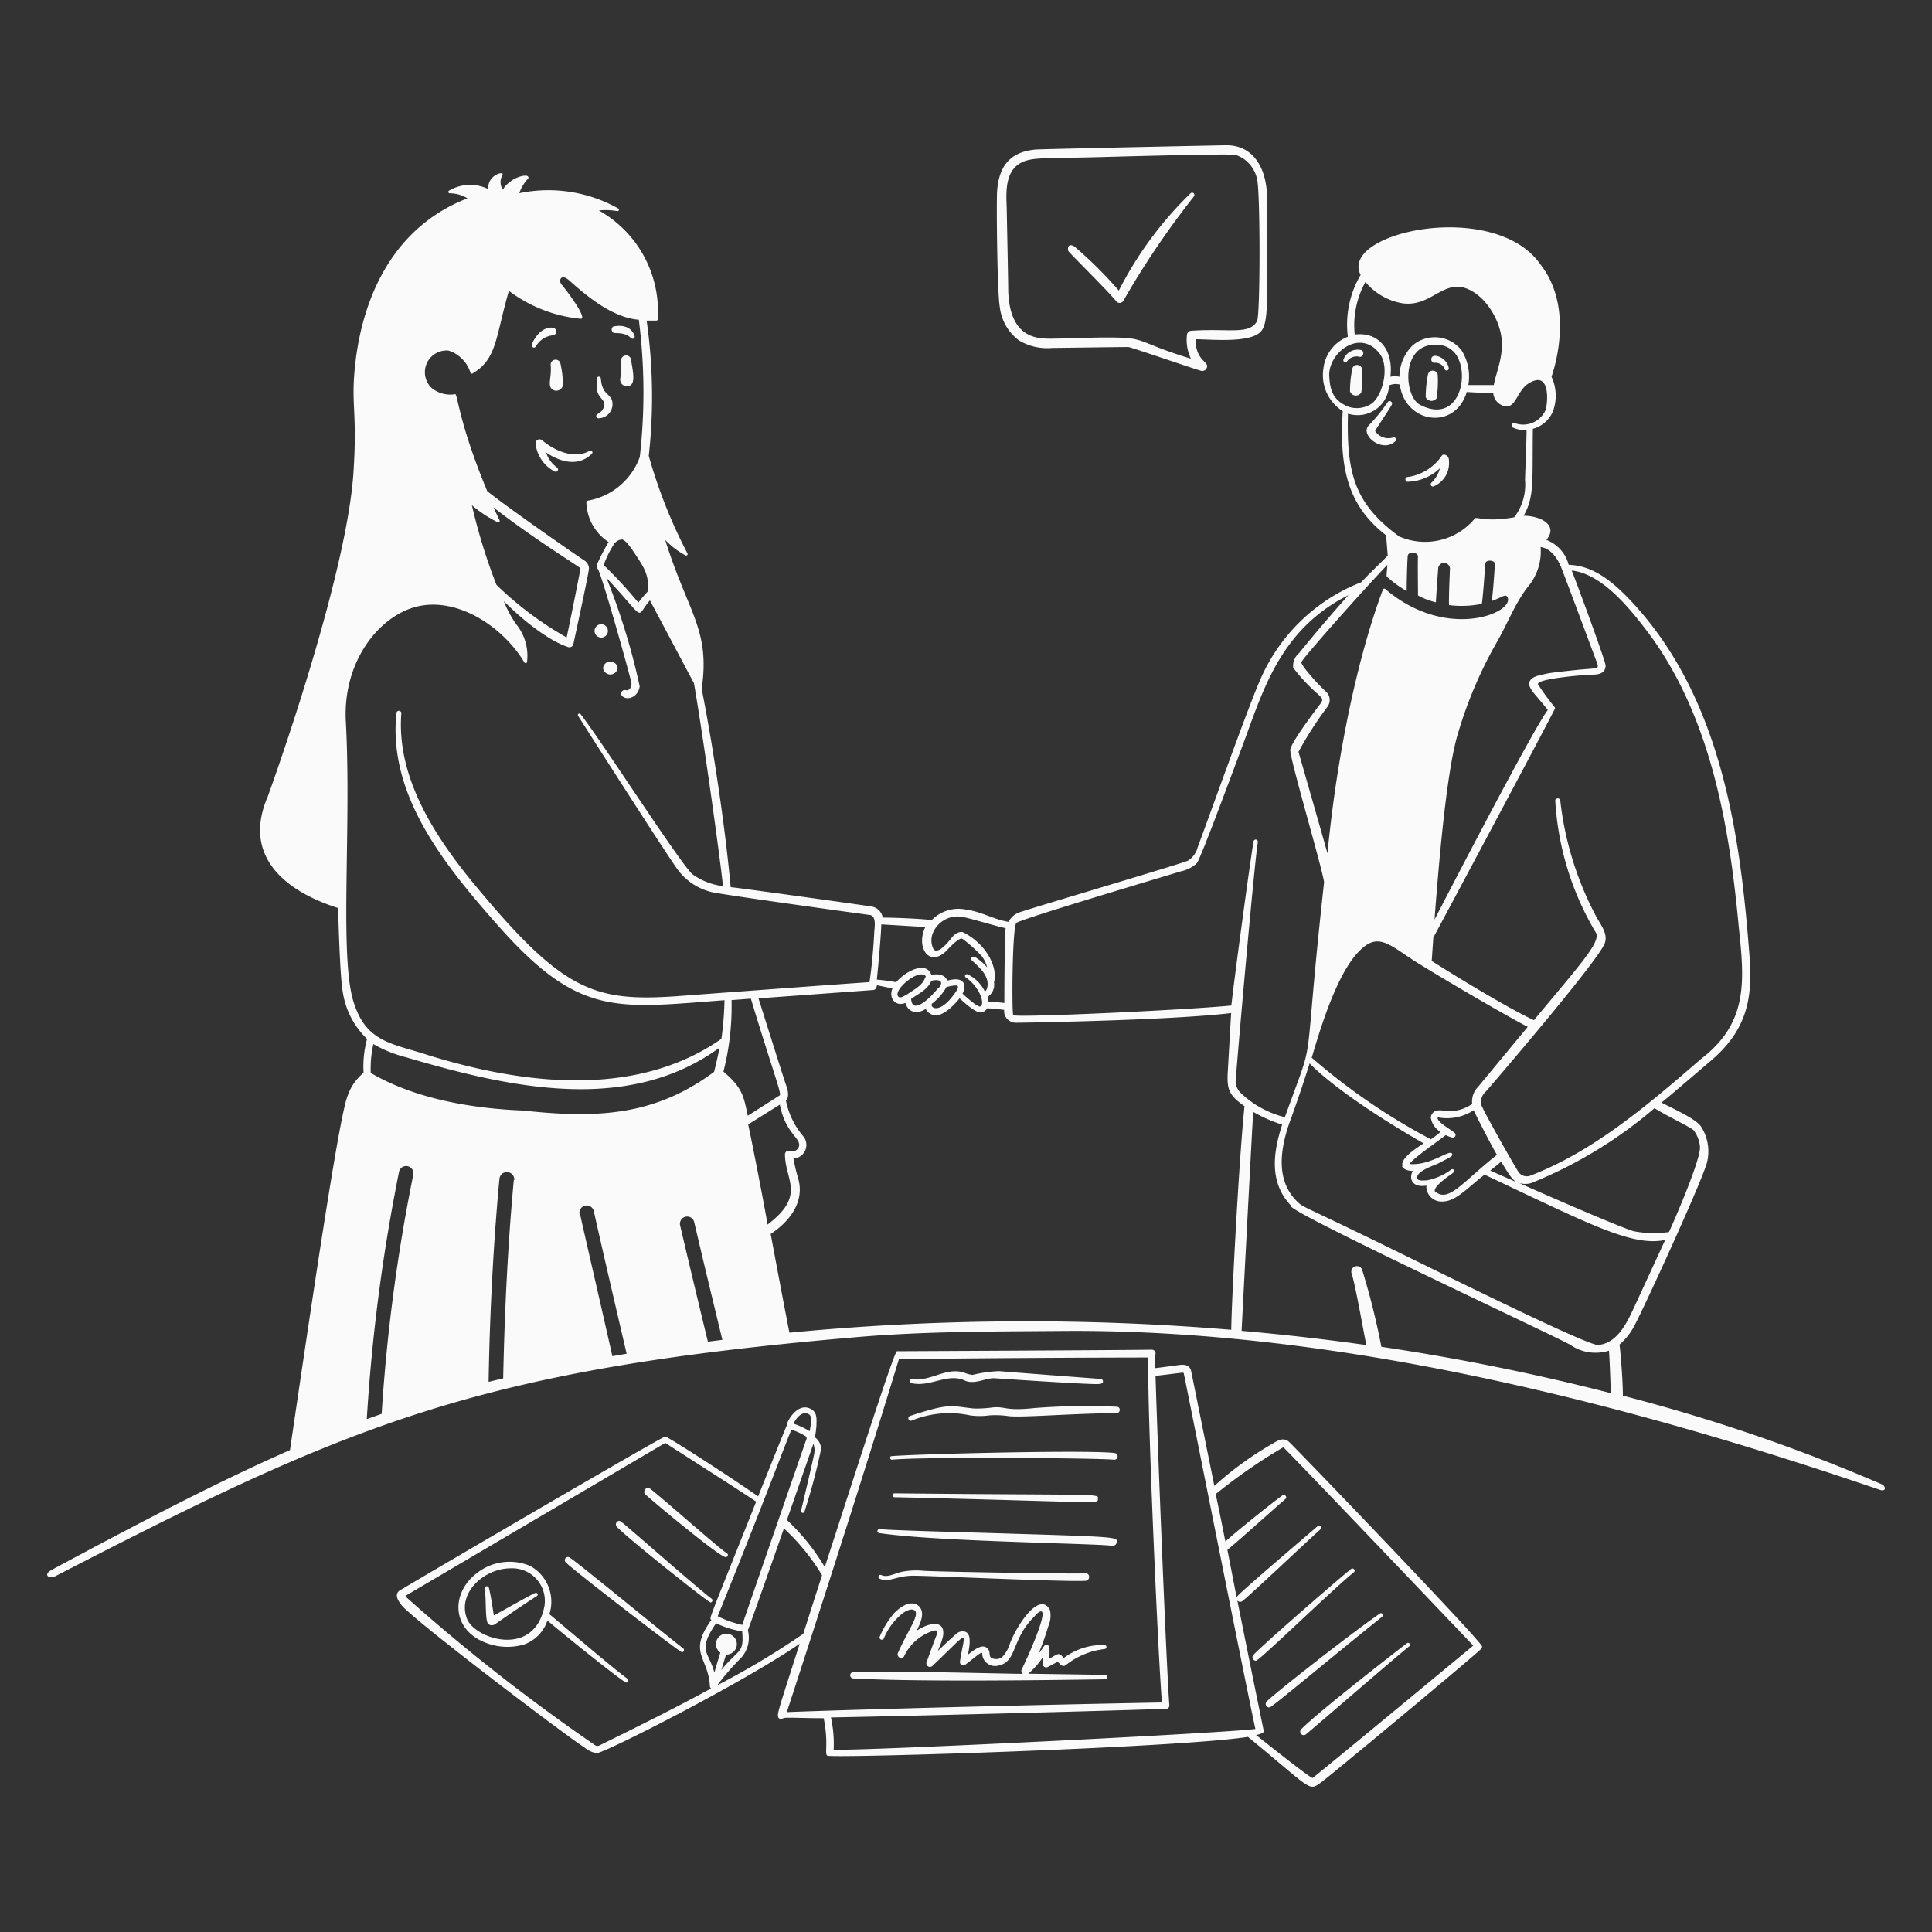 <svg xmlns="http://www.w3.org/2000/svg" viewBox="0 0 200 200" id="Business-Deal-3--Streamline-Milano.svg"><rect x="0" y="0" width="200" height="200" fill="#333333" stroke="none"/><desc>Business Deal 3 Streamline Illustration: https://streamlinehq.com</desc><g fill="#fafafa"><path d="M105.47 35.23a5.67 5.67 0 0 0 3.46 0.79c0.46 0 7.66 -0.11 7.91 -0.09s6.8 2.27 7.51 2.46a0.51 0.51 0 0 0 0.56 -0.27c0.36 -0.71 -1.14 -0.67 -1.15 -3 1.63 0 5.9 0.46 6.86 -0.92 0.71 -1 0.58 -3.35 0.55 -13.6 0 -3.06 -1.34 -5.66 -4.38 -5.56 -0.29 0 -19.11 0.39 -19.57 0.44 -2.54 0.22 -3.81 1.59 -4 4.31 -0.08 0.9 0 10.54 0.28 12a5 5 0 0 0 1.97 3.44zm0 -18.25c1.2 -0.75 2.36 -0.56 8.18 -0.71 5.16 -0.14 13.78 -0.37 14.28 -0.23a3.36 3.36 0 0 1 2.2 2.5c0.34 1.27 0.34 14.06 0 14.7 -0.81 1.46 -2.9 0.73 -6.8 1a0.48 0.48 0 0 0 -0.46 0.46 4.49 4.49 0 0 0 0.41 2.43c-4.19 -1.27 -4.66 -1.87 -6.2 -2.09 -2 -0.28 -7.92 0.11 -9 0 -2.41 -0.13 -3.61 -1.79 -3.71 -4.94 0 -1 -0.16 -8.59 -0.16 -8.77 -0.08 -1.59 -0.08 -3.42 1.23 -4.33z" stroke-width="1"></path><path d="M115.57 31.21a0.45 0.45 0 0 0 0.73 -0.09 87.26 87.26 0 0 1 7.3 -10.79 0.24 0.24 0 0 0 -0.33 -0.34 38.09 38.09 0 0 0 -7.45 10.09 43.3 43.3 0 0 0 -4.58 -4.55c-0.5 -0.34 -0.79 -0.05 -0.65 0.45 0.04 0.14 4.22 4.25 4.98 5.23zM61 46.68c-1.52 0.89 -3.57 0 -4.87 -1.09a0.41 0.41 0 0 0 -0.69 0.31 3.7 3.7 0 0 0 2 2.92 0.24 0.24 0 0 0 0.25 -0.4 3.13 3.13 0 0 1 -1.16 -1.57c1.07 0.71 3.1 1.69 4.72 0.15a0.2 0.2 0 0 0 -0.25 -0.32zm0.86 -3.82a0.23 0.23 0 0 0 0.1 0.44 1.46 1.46 0 0 0 1.37 -1.93c-0.32 -0.7 -1 -0.61 -1.13 -2.17a0.21 0.21 0 1 0 -0.42 0 8.47 8.47 0 0 0 0 1.11c0.16 0.92 0.89 1.07 0.77 1.7a1.24 1.24 0 0 1 -0.69 0.85zM57 37.7c0.13 1.27 -0.3 2.09 0.07 2.51a0.69 0.69 0 0 0 1.21 -0.44 11 11 0 0 0 -0.28 -2.21 0.52 0.52 0 0 0 -1 0.14zm8.3 -0.58a0.52 0.52 0 0 0 -1 0.14 10.42 10.42 0 0 1 -0.1 2 0.68 0.68 0 0 0 0.69 0.72c1 0.02 0.65 -1.43 0.41 -2.86zm-8.03 -2.41a0.4 0.4 0 0 0 -0.07 -0.79c-1.21 -0.1 -2 1.25 -2.14 1.77 -0.1 0.27 0.32 0.42 0.43 0.14a2.29 2.29 0 0 1 1.78 -1.12zm6.42 -0.23c1.49 0 1.53 0.59 1.79 0.59a0.22 0.22 0 0 0 0.19 -0.34 0.09 0.09 0 0 0 0 -0.06c-0.14 -0.28 -0.56 -1.14 -2.09 -0.89 -0.38 0.05 -0.34 0.71 0.11 0.7zM62.24 66a0.69 0.69 0 1 0 0 -1.38 0.69 0.69 0 1 0 0 1.38zm0.19 3.15a0.76 0.76 0 0 0 1.51 0 0.76 0.76 0 0 0 -1.51 0zm81.81 -23.87a1.64 1.64 0 0 1 -1.89 -0.66c0.15 -0.32 1.51 -2.29 1.73 -2.73a0.25 0.25 0 0 0 -0.12 -0.34c-0.38 -0.2 -0.18 0.29 -2.25 2.47 -1 1 1.42 2.95 2.75 1.64a0.23 0.23 0 0 0 -0.22 -0.38zm4.82 3.19a3.06 3.06 0 0 1 -0.87 1.49 0.23 0.23 0 0 0 0.2 0.4 2.6 2.6 0 0 0 1.61 -2.57c0 -0.14 0 -0.34 -0.12 -0.51s-0.48 -0.33 -0.62 -0.11a5.13 5.13 0 0 1 -3.54 2.21c-0.32 0 -0.3 0.51 0 0.49a5 5 0 0 0 3.34 -1.4zM141 38.19a0.52 0.52 0 0 0 -1 -0.06 11.74 11.74 0 0 0 -0.25 2.39 0.65 0.65 0 0 0 1.17 0.11 11.68 11.68 0 0 0 0.08 -2.44zm7.72 3.03a11.71 11.71 0 0 0 0.11 -2.44 0.52 0.52 0 0 0 -1 -0.06 12.5 12.5 0 0 0 -0.24 2.39 0.65 0.65 0 0 0 1.13 0.11zm-9.27 -3.82a1.21 1.21 0 0 1 1.3 -0.46c0.42 0.05 0.54 -0.66 0.1 -0.71a1.56 1.56 0 0 0 -1.78 1 0.21 0.21 0 0 0 0.38 0.17zm9.03 0.16a1 1 0 0 1 1.06 0.63 0.22 0.22 0 0 0 0.43 -0.11c-0.19 -1.11 -1.8 -1.66 -1.8 -0.88a0.34 0.34 0 0 0 0.31 0.36zm-83.55 136.2c-1.42 -1 -7.23 -6 -8.06 -6.66a4.22 4.22 0 0 0 -2 -5 5.47 5.47 0 0 0 -5.57 0.8c-2.42 1.89 -2.59 5.26 0.29 6.84a6.18 6.18 0 0 0 4.71 0.48 4 4 0 0 0 2.37 -2.46c0.67 0.6 7.83 6.42 8.17 6.42a0.23 0.23 0 0 0 0.09 -0.42zm-8.56 -7.55c-1 5.43 -7.09 3.51 -8 1.43 -1.11 -2.71 1.73 -5.29 4.51 -5.29a3.38 3.38 0 0 1 3.49 3.86z" stroke-width="1"></path><path d="M51.12 167.23c-0.09 -0.6 -0.34 -2.25 -0.51 -2.85a0.23 0.23 0 0 0 -0.45 0.12c0.22 0.86 0 3.38 0.42 3.64s0.65 0 1 -0.23c0.64 -0.46 3.33 -2.28 4 -2.69a0.18 0.18 0 0 0 -0.16 -0.32c-0.34 0.1 -3.42 1.87 -4.3 2.33zm19.6 3.4c-1.53 -1.14 -10.81 -8.8 -11.73 -9.38a0.32 0.32 0 0 0 -0.4 0.5c0.56 0.65 11.79 9.29 12 9.29a0.23 0.23 0 0 0 0.13 -0.41zm2.96 -5.12c-1.43 -1.06 -8.72 -7.5 -9.4 -8 -0.34 -0.24 -0.68 0.23 -0.44 0.52 0.72 0.88 9.49 7.86 9.72 7.86a0.22 0.22 0 0 0 0.12 -0.38zm-6.39 -11.41c-0.37 -0.28 -0.82 0.29 -0.48 0.6 1 0.92 7.7 6.49 8.3 6.49a0.22 0.22 0 0 0 0.11 -0.42c-0.7 -0.41 -6.62 -5.67 -7.93 -6.67z" stroke-width="1"></path><path d="M133.38 149.21c-0.55 -0.41 -1.06 -0.11 -1.51 0.16a34.73 34.73 0 0 0 -6.16 4.45c-1.42 -7 -2.38 -11.81 -2.43 -12 -0.3 -0.77 -1.16 -0.51 -1.74 -0.44l-1.94 0.25v-1.4a0.38 0.38 0 0 0 -0.36 -0.51c-2.87 0.05 -26.39 0.16 -26.39 0.16 -0.3 0 -5 14.77 -7.47 22.34a21.91 21.91 0 0 0 -3.92 -4.87l2.74 -7.88a1.84 1.84 0 0 1 0.07 1.09c-0.12 0.67 -1.2 5.24 -1.35 5.83a0.19 0.19 0 0 0 0.35 0.13A62.18 62.18 0 0 0 85 150a1.53 1.53 0 0 0 -0.64 -1.21 10 10 0 0 0 0.16 -1.25c0 -0.54 0.11 -1.22 -0.46 -1.61 -1.53 -1 -2.74 1.52 -2.58 1.56 -0.26 0.57 -1.53 3.76 -3 7.42 -2 -1.44 -9.11 -6.06 -9.61 -6.2 -0.23 -0.07 -27.41 15.84 -27.59 16 -0.46 0.47 0 1.07 0.27 1.43 1 1.38 17.06 13.57 19 14.79a2.4 2.4 0 0 0 1.23 0.55c0.81 0 15.18 -7.3 21 -11.32 -1.53 4.81 -2.11 6.53 -2.23 7.2s0.33 0.63 0.54 0.51 1.89 0 4.18 0c0.52 2.64 0.07 3.57 0.36 3.87s36.34 -0.8 43.56 -1.94c6.79 5.59 6.24 5.65 7.6 4.69 0.75 -0.53 14.9 -12.28 16.51 -13.77a0.35 0.35 0 0 0 0.12 -0.28c0.05 -0.44 -19.67 -20.96 -20.04 -21.23zM81.93 148a6.43 6.43 0 0 1 1.47 0.68c0.15 0.15 0.12 0.26 0 0.53 0 0 -6.15 17.75 -6.56 19a10.48 10.48 0 0 1 -2.54 -0.9c5.31 -13.15 6.88 -17.56 7.63 -19.31zm-5.1 20.88c0.2 2.33 -0.33 1.74 -2.16 4 0.17 -0.56 0.39 -1.26 0.49 -1.6a1.08 1.08 0 1 0 -0.59 -0.2c-0.12 0.38 -0.42 1.37 -0.62 2.07 -0.53 -2.12 -1.82 -2.23 0.18 -5.11a9.71 9.71 0 0 0 2.7 0.84zm-3.19 -1.19c-2.46 3.46 -0.33 3.78 -0.15 6.86a0.31 0.31 0 0 0 0.12 0.24c-4 2.17 -7.25 3.77 -11.36 5.8 -0.27 0.14 -0.44 0.21 -0.62 0.09A195.4 195.4 0 0 1 42 165.29c0 -0.1 0 -0.08 0.06 -0.14l26.81 -15.78c0.31 0.21 8.21 5.25 9.41 6.08 -5.2 13.06 -4.84 11.98 -4.64 12.24zm2.94 4.07a3.09 3.09 0 0 0 0.84 -3c0.36 -0.94 2.1 -5.87 3.73 -10.54a22.15 22.15 0 0 1 3.95 4.85c-0.69 2.13 -1.35 4.19 -1.94 6.06a83.56 83.56 0 0 1 -8.91 5.33 25.92 25.92 0 0 1 2.33 -2.7zm7.24 -23.6a8.1 8.1 0 0 0 -1.67 -0.78c0.31 -0.7 1 -1.4 1.65 -0.93 0.32 0.29 0.11 1.14 0.02 1.71zm36.76 28.73a0.35 0.35 0 0 0 0.47 -0.35c-0.31 -4.11 -1.21 -26.7 -1.43 -34.11 2.95 -0.34 2.87 -0.39 2.92 -0.27s7 35.13 7.42 36.82c-2.91 0.42 -39.89 2.25 -43.66 2.15a12.86 12.86 0 0 0 -0.28 -3.34c10.17 -0.19 32.59 -0.79 34.56 -0.9zm-1.71 -36.36c-0.14 4.93 1.06 32.05 1.42 35.71 -21 0.4 -36.83 0.9 -38.84 1 1.25 -3.84 7.35 -22.52 11.6 -36.52 5.48 -0.12 20.95 -0.19 25.82 -0.19zm11.84 38.87a0.17 0.17 0 0 0 0.09 -0.17c0 -0.33 0.27 1.35 -2.71 -13.55a0.37 0.37 0 0 0 0.46 0.1c0.41 -0.21 6.8 -6.28 8.16 -7.48 0.21 -0.19 -0.08 -0.51 -0.3 -0.32 -1.45 1.25 -8.09 6.89 -8.35 7.3 -0.07 0.1 0.1 0.77 -1 -4.84 1.23 -1 5 -4.41 6 -5.26 0.25 -0.2 -0.07 -0.56 -0.32 -0.37 -1.35 1 -4.54 3.55 -5.89 4.76 -0.34 -1.72 -0.67 -3.36 -1 -4.9a56.47 56.47 0 0 1 7 -4.85c1 0.94 18.13 18.92 19.66 20.53 -0.37 0.31 -15.87 13.15 -16.64 13.71 -0.58 -0.26 -4.91 -3.72 -5.84 -4.45a3.35 3.35 0 0 0 0.68 -0.21z" stroke-width="1"></path><path d="M140.15 162.76c0.23 -0.18 -0.06 -0.52 -0.29 -0.34 -1.8 1.45 -9.37 8.06 -10.11 8.9a0.36 0.36 0 0 0 0.27 0.6c0.34 0 7.77 -7.24 10.13 -9.16zm-9.04 13.4a0.36 0.36 0 0 0 0.25 0.59c0.18 0 0.12 0.07 6.19 -4.9 5.92 -4.85 5.63 -4.49 5.62 -4.66a0.21 0.21 0 0 0 -0.32 -0.16c-3.06 2.1 -11.36 8.63 -11.74 9.13zm3.6 2.84a0.36 0.36 0 0 0 0.5 0.52c0.76 -0.61 9.59 -8.25 10.67 -9.09a0.2 0.2 0 0 0 -0.23 -0.33c-1.65 1.27 -9.23 7.16 -10.94 8.9zm-46.41 -5.25c6.58 0.36 19.54 0.19 26.09 0.09a0.23 0.23 0 1 0 0 -0.46l-7.94 -0.12c1.77 -1.54 1.56 -2.42 1.51 -1a0.34 0.34 0 0 0 0.5 0.31c1.2 -0.62 1 -0.59 1.14 -0.44s0.42 0.49 0.73 0.24a7.91 7.91 0 0 1 4 -1.66 0.21 0.21 0 0 0 0 -0.42 6.66 6.66 0 0 0 -4.2 1.34c-0.56 -0.59 -0.5 -0.49 -1.49 0.07 0 -1 0.07 -1.34 -0.24 -1.42s-0.29 0.18 -0.89 0.9c0.49 -1.18 0.76 -2 1 -2.81a2.71 2.71 0 0 0 0.18 -1.69c-1 -2 -3.33 1.34 -4.14 3.45a3.6 3.6 0 0 1 -0.73 1.33 1 1 0 0 1 -1.24 0.13c-0.18 -0.15 -0.09 -0.45 -0.21 -0.74 -0.46 -0.81 -1.27 -0.24 -2 0.3 -0.2 0.16 -0.16 0.15 -0.14 0 0.22 -1.15 0.37 -2.46 -0.8 -2.25 -0.24 0.06 -0.4 0.19 -0.81 0.57 -2.25 2 -1.44 1.74 -1 -0.09 0.27 -1.67 -1.29 -1.5 -2.72 -0.58 0.42 -0.85 1 -2.08 0 -2.7 -0.77 -0.38 -1.73 0.24 -2.38 0.94a9.36 9.36 0 0 0 -1.44 2.36 0.23 0.23 0 0 0 0.41 0.22 6.53 6.53 0 0 1 2 -2.65c0.18 -0.12 0.74 -0.48 1.1 -0.31 0.77 0.35 -0.53 1.95 -1.63 4.44 -0.19 0.43 0.43 0.78 0.64 0.34a5 5 0 0 1 2.7 -2.51c0.72 -0.27 0.9 -0.23 0.55 0.6 -0.13 0.3 -0.78 2.14 -0.94 2.57a0.37 0.37 0 0 0 0.6 0.37c4.08 -3.87 3.37 -3.75 2.87 -0.51a0.35 0.35 0 0 0 0.58 0.34c1.31 -1 1.45 -1.19 1.72 -1.2a0.82 0.82 0 0 1 0 0.18 1.34 1.34 0 0 0 1.75 1.12c1.85 -0.42 1.28 -2.7 3.59 -5 0.18 -0.2 0.51 -0.59 0.75 -0.59 0.79 0 -1.62 5.25 -2 6a0.4 0.4 0 0 0 0.09 0.47c-5.79 -0.1 -11.76 -0.3 -17.65 -0.16a0.33 0.33 0 0 0 0.09 0.63zm24.07 -10.88c-1.43 0.08 -15.44 -0.17 -16.75 -0.26a7.71 7.71 0 0 0 -2.21 0.09c-0.73 0.14 -1.51 0.65 -2.18 0.35 -0.24 -0.12 -0.43 0.26 -0.18 0.37 1 0.47 1.76 -0.36 3.7 -0.3 1.55 0 16 0.67 17.65 0.52 0.47 -0.05 0.47 -0.79 -0.03 -0.77zM91 158.7c4 0.59 12.07 0.85 17.94 1.05 3.11 0.1 5.56 0.18 6.18 0.27a0.42 0.42 0 0 0 0.48 -0.35c0.11 -0.6 0.25 -0.57 -14 -1 -5 -0.14 -9.72 -0.28 -10.52 -0.38a0.2 0.2 0 0 0 -0.08 0.41zm1.6 -4.11a0.2 0.2 0 0 0 0 0.4c21.55 0.49 21 0.76 21.06 0.17s0.24 -0.35 -21.06 -0.57zm-0.26 -3.48c3 -0.32 21.34 -0.18 23 0 0.46 0 0.48 -0.65 0 -0.7 -3 -0.34 -21.33 0.13 -23.12 0.34a0.2 0.2 0 0 0 0.12 0.36zm2.01 -4.04a10.24 10.24 0 0 1 6.07 -0.55 7.22 7.22 0 0 0 2 0 9.3 9.3 0 0 1 2 0.08c1.45 0.16 6.12 -0.26 11.18 -0.32 0.37 0 0.44 -0.59 0.06 -0.65a69.73 69.73 0 0 0 -8.57 0.13c-3.06 0.33 -2.89 -0.17 -4.27 -0.07a12.41 12.41 0 0 1 -2 0.12c-2.43 -0.25 -2.39 -0.61 -6.59 0.76a0.25 0.25 0 0 0 0.12 0.5zm0.03 -3.88c2 0.44 3.78 -1.17 5.62 -0.22 1 0.32 2 -0.29 2.87 -0.3 0 0 9 0.61 10.61 0.61 0.33 0 0.7 0 0.7 -0.28a0.25 0.25 0 0 0 -0.24 -0.25c-1.38 -0.11 -9.79 -0.74 -10.5 -0.81a13.6 13.6 0 0 0 -2.77 0.39 3.31 3.31 0 0 1 -0.88 -0.24c-1.9 -0.6 -3.52 1 -5.29 0.63a0.24 0.24 0 1 0 -0.12 0.47z" stroke-width="1"></path><path d="M194.82 153.66a182.54 182.54 0 0 0 -26.82 -9.18c0 -1.45 -0.22 -4.32 -0.35 -5.29a6.57 6.57 0 0 0 1.41 -1.71c0.72 -1.19 7.38 -15.69 7.67 -17.24a4.73 4.73 0 0 0 -0.66 -3.65c-0.62 -0.84 -2.93 -1.84 -4.07 -2.45 1.32 -1.08 4.88 -4.14 4.88 -4.14 3.94 -3.24 4.56 -6.57 4.24 -10.87 -0.93 -12.33 -2.78 -26.31 -11.73 -36.32 -2 -2.21 -4.19 -4.26 -7 -4.34a3.78 3.78 0 0 0 -2.31 -2.58c1.26 -1.51 -0.56 -2.49 -2.35 -2.5 1.12 -2 0.88 -3.5 0.95 -9a3.1 3.1 0 0 0 2.09 -1.84 4.65 4.65 0 0 0 -0.16 -3.55c0.46 -1.34 2.23 -7.32 -1.16 -11.65 -4.75 -6.78 -20.87 -3.32 -18.6 1.11a10.12 10.12 0 0 0 -1.32 6.4 4 4 0 0 0 -2.53 3.3 4.39 4.39 0 0 0 2 4.4c-0.34 5.52 0.34 9.68 4.49 12.85 0 0 0.11 1.43 0.17 2.11 -1 1 -1.91 1.87 -2.76 2.76a18.81 18.81 0 0 0 -10.49 10.2c-1.21 2.74 -5.3 14.23 -6.42 17.21a2.33 2.33 0 0 1 -1 1.4c-0.64 0.32 -16.94 5.12 -17.58 5.4a2 2 0 0 0 -1 0.94c-1.47 -0.22 -2.8 -1.05 -4.32 -1.25a3.87 3.87 0 0 0 -3.64 1.07c-1.09 -0.15 -4 -0.26 -5.07 -0.26a1.4 1.4 0 0 0 -1.18 -1.15c-0.54 -0.1 -14.21 -2 -14.56 -2 -0.7 -7.56 -2.1 -16 -3 -20.52 0.89 -6.17 -1.38 -7.78 -3.78 -15.43a8.25 8.25 0 0 0 2.1 1.6 0.15 0.15 0 0 0 0.2 -0.21 52.52 52.52 0 0 1 -4 -10.09 55.56 55.56 0 0 0 -0.22 -14h1a0.15 0.15 0 0 0 0.15 -0.14A12 12 0 0 0 62 21.79a6.54 6.54 0 0 1 1.86 0.06 0.15 0.15 0 0 0 0.12 -0.28A14.77 14.77 0 0 0 53.76 20a4 4 0 0 1 0.92 -1.52 0.16 0.16 0 0 0 0 -0.17c-0.11 -0.34 -1.79 0 -2.63 1.31a1.39 1.39 0 0 1 -0.05 -1.46c0.33 -0.55 -1.55 -0.1 -1.46 1.41a4.3 4.3 0 0 0 -4.05 0.16 0.15 0.15 0 0 0 0.1 0.28 3.54 3.54 0 0 1 1.8 0.52C39 24.18 37.21 33.76 36.77 37.72c-0.47 4.3 0.24 4.75 -0.18 11.2 -0.64 9.72 -6.92 28.15 -8.88 33.56C25.19 88.3 29 92.09 35 94c0.09 3.14 0.24 7.45 0.5 8.78a8.47 8.47 0 0 0 2.5 4.77 10.61 10.61 0 0 0 -0.36 3.51 5.14 5.14 0 0 0 -1.62 2.3c-0.79 1.63 -3.28 18.24 -6 36.75 -7 3.08 -14.63 7 -24.65 12.39 -1 0.54 -0.25 1 0.39 0.65 30.71 -15.85 43.7 -21.39 83.15 -24.75 7.11 -0.6 14.41 -0.56 21.45 -0.62 28 -0.16 57.54 7.32 84.23 16.44 0.71 0.25 0.62 -0.39 0.23 -0.56zM146 99.2c1.77 1.17 9.32 5.63 12.15 7.1l-5.15 6.22a2.15 2.15 0 0 0 -0.6 1.76 4.08 4.08 0 0 1 -3 0.69 1.9 1.9 0 0 0 -0.67 0 0.78 0.78 0 0 0 -0.61 0.76 2.11 2.11 0 0 0 1 1.44 7.76 7.76 0 0 1 -1 0.77 65.34 65.34 0 0 1 -12.33 -8.45c0.74 -2.49 2.5 -8.59 4.89 -11 1.8 -1.87 2.88 -0.94 5.32 0.71zm-86 26.51a0.75 0.75 0 0 1 1.47 -0.33c0.95 4.25 2.4 10.48 3.4 14.76l-1.48 0.25c-0.95 -4.27 -2.39 -10.45 -3.34 -14.68zm85.14 -5c0.08 0.22 0.34 0.48 1.12 0.51 -0.45 0.75 -0.09 1.76 1.4 1.51a1.56 1.56 0 0 0 1.65 1.65c1.37 0 2.42 -1.26 4.37 -2.78 10.9 5.14 15.27 7.47 18.7 6.76l-3.23 7c-0.69 1.49 -1.73 3.74 -3.74 3.87 -1.08 0 -12.31 -5.51 -20.5 -9.53 -10.74 -5.27 -9.89 -4.6 -10.72 -5.41 -1.83 -1.88 -2 -4.71 -0.48 -8.68 0.69 -1.93 1.3 -3.74 1.86 -5.53 0.77 0.8 3.87 3.71 11.8 8.28 -0.71 0.48 -2.46 1.56 -2.18 2.36zm26.13 -6c0.9 0.62 3.8 2 4.06 2.3a3.3 3.3 0 0 1 0.65 1.68c0.13 1.26 -2.66 7.66 -3.21 8.85a11.05 11.05 0 0 1 -3.57 -0.07c-0.88 -0.18 -7.61 -3.08 -11.93 -5a2.24 2.24 0 0 0 1.24 0 46.06 46.06 0 0 0 12.81 -7.79zm-17 6.47c0.43 -0.35 0.88 -0.71 1.13 -0.93 0.73 1.21 1.11 1.87 1.64 2.15zm-5.63 2.28c-0.52 -0.4 0.91 -1.41 1.45 -1.81 0.24 -0.18 0.55 -0.33 0.41 -0.53a0.19 0.19 0 0 0 -0.26 -0.06 6.06 6.06 0 0 1 -2.53 1.13c-0.27 0 -0.9 0.1 -1 -0.2 -0.18 -0.75 1.83 -1.37 2.21 -1.57 1.36 -0.7 1.5 -0.75 1.39 -1 -0.25 -0.48 -2.18 1.27 -4.39 1.08 0.24 -0.52 3.22 -2.55 3.74 -3a2.93 2.93 0 0 0 0.69 0.26 0.28 0.28 0 0 0 0.26 -0.46c-0.36 -0.33 -1.72 -1.08 -1.79 -1.52 0 -0.14 0.09 -0.11 0.23 -0.08a5 5 0 0 0 3.5 -0.77c0.34 0.72 1.67 3.34 2.41 4.62 -3.45 2.73 -4.96 4.88 -6.27 3.88zm-15 1.43c0.82 1.08 27.52 13.5 28.92 14.33a4.59 4.59 0 0 0 4 0.6c0.08 1.07 0.15 3.21 0.19 4.4a234 234 0 0 0 -23.75 -4.8 75.42 75.42 0 0 0 -2 -8 0.58 0.58 0 0 0 -1.09 0.39c0.36 1 1.16 5.58 1.53 7.43q-6.39 -0.9 -12.91 -1.47c0.05 -1 1.06 -20.46 1.2 -22.67a15 15 0 0 0 3 1.32c-0.94 2.89 -1.39 6.03 0.97 8.44zm-60.36 14c-0.76 -3.13 -1.89 -7.83 -2.88 -12.06a0.75 0.75 0 0 1 1.46 -0.34c1 4.3 2.16 9.08 2.92 12.21zm23.13 -34.94a5.83 5.83 0 0 0 1.58 -1.79c0.76 -0.13 1.54 -0.4 1 0.45 -1.59 2.36 -2.58 1.78 -2.55 1.42a0.22 0.22 0 0 0 0.03 -0.09zm-0.63 -2.79c-0.23 0.84 -1.2 1.3 -1.92 1.81 -0.29 0.13 -0.64 0.41 -0.85 0.21 -0.57 -0.53 1.37 -2.32 2.36 -2.31 0.32 0 0.47 0.13 0.47 0.28zm1.31 1.16c-1 1.23 -2.67 2.68 -2.77 1.08 0.72 -0.51 1.7 -0.93 2.08 -1.85 0.24 -0.13 1.6 -0.26 0.75 0.76zM35.8 74.68c-0.32 -6.07 3.26 -10.66 7 -11.79 4.33 -1.31 9.24 1.93 11.48 5.68a0.15 0.15 0 0 0 0.28 -0.06 5.18 5.18 0 0 0 -1.14 -3.91 12.13 12.13 0 0 1 -1.27 -2.37c2 2 4.6 4.06 6.62 4.74a0.42 0.42 0 0 0 0.58 -0.27c0.27 -1.27 1.6 -7.36 1.62 -7.86a1 1 0 0 0 -0.53 -0.85c-0.43 -0.29 -6.77 -4.63 -10 -7.14C47.59 44 47.39 41 47.14 40.8a3 3 0 0 1 -2.48 -0.66 2.25 2.25 0 0 1 1.76 -3.85 3.49 3.49 0 0 1 2.28 2.29 0.15 0.15 0 0 0 0.22 0.08c2.54 -1.5 2.36 -3.72 3.76 -8.55A14.67 14.67 0 0 0 60.12 33c0.75 0 -1.51 -3 -2 -3.56 -0.31 -0.39 -0.08 -1.22 0.89 -0.34 1.94 1.75 4.5 3.79 7.12 4a59.18 59.18 0 0 1 0.1 14.21 7 7 0 0 1 -5.4 4.52 0.14 0.14 0 0 0 -0.13 0.14 5.06 5.06 0 0 0 2.3 4.14 21.91 21.91 0 0 0 -1.2 2.32 0.41 0.41 0 0 0 0.07 0.45c0.37 0.37 3.49 11.54 3.5 11.86s-0.19 0.82 -0.61 0.7a0.37 0.37 0 0 0 -0.29 0.67c0.57 0.43 1.6 0 1.75 -1.06a69.93 69.93 0 0 0 -3.44 -11.23c4.28 4.57 2.92 4.13 4.5 2.33l4.56 8.58c1 5.77 2.8 18.79 3 21a6.74 6.74 0 0 1 -3.13 -1.21c-1.08 -0.79 -9.55 -14 -11.61 -16.59a0.15 0.15 0 0 0 -0.25 0.18c1.85 2.92 9.46 14.82 10.37 16a6.17 6.17 0 0 0 3.37 2.22c1.1 0.29 16.5 2.4 16.53 2.4 0.62 0.21 0.41 1.24 0.38 1.83 -0.1 1.88 -0.26 3.55 -0.49 5.11 -1.7 0.1 -19.28 1.4 -20 1.46 -8.36 0.57 -11.66 -0.48 -20.42 -11C45.1 86.8 41 80.55 41.55 73.79a0.26 0.26 0 0 0 -0.51 0C40.14 82.33 46 89.55 51.72 96c8.27 9.29 12.15 8.37 23.28 7.54a33.41 33.41 0 0 1 -0.32 4c-7.31 5.1 -17.53 5.66 -30.38 1.68 -3.65 -1.21 -6.41 -1.27 -7.71 -5.54 -1.47 -4.74 -0.19 -18.01 -0.79 -29zm15.72 -20.62a0.15 0.15 0 0 0 0.19 -0.21c-0.2 -0.42 -0.41 -0.86 -0.62 -1.32 4.21 3.29 9 6.19 9 6.31s-0.92 4.74 -1.43 7.15a35.33 35.33 0 0 1 -7.27 -5.45 59.79 59.79 0 0 1 -2.54 -8.24 13 13 0 0 0 2.67 1.76zm15.56 7.15a12.64 12.64 0 0 0 -1 1.17 45.81 45.81 0 0 0 -3.59 -3.89 11.15 11.15 0 0 1 1.06 -2.15 1.09 1.09 0 0 1 0.8 -0.49c0.12 0 0.41 0 1.31 1.37s1.56 2.21 1.42 3.99zm8.65 42.32 2 -0.15c2.22 7.33 3.18 9.79 3 10l-3.32 2.12c-0.43 -2 -0.51 -2.86 -2.52 -4.57a27.27 27.27 0 0 0 0.84 -7.4zm5 10.82c0.56 2.9 2.08 3.4 2 4.23a0.73 0.73 0 0 1 -1 0.56 0.37 0.37 0 0 0 -0.47 0.35c0 2.68 2.21 4.24 -1.81 7.28 0 -0.29 -1.5 -8.08 -2 -10.37zm20.16 -15.27a0.22 0.22 0 0 0 -0.27 0.35c0.73 0.69 1.77 1.55 1.6 2.67a0.87 0.87 0 0 1 -0.26 0.56 3.71 3.71 0 0 0 -1.79 -1.79 0.18 0.18 0 0 0 -0.18 0.32c1.52 1.07 2 2.84 1.47 3 -0.27 0.08 -1.58 -1.1 -1.82 -1.33 0.51 -1 0 -1.58 -0.92 -1.47a4.8 4.8 0 0 0 -0.66 0.12c-0.2 -0.61 -1 -0.75 -1.64 -0.58 -0.51 -1.48 -2.63 -0.45 -3.65 0.75a18.19 18.19 0 0 0 -2 -0.27c0.15 -1.4 0.45 -4.77 0.46 -5.71 0.36 0 3.91 0.24 4.56 0.26 -1 2.06 0.36 4.26 2.18 2.47 0.24 -0.25 1.32 -1.43 1.65 -1.25a14.27 14.27 0 0 1 2 1.79 3.16 3.16 0 0 1 0.57 1.18 4.83 4.83 0 0 0 -1.25 -1.07zm-62.51 12a11.64 11.64 0 0 1 0.27 -3 13.26 13.26 0 0 0 3.43 1.38c10.88 3.22 23 5.83 32.4 -1 -0.15 0.84 -0.35 1.67 -0.56 2.5 -6.06 4.48 -11.87 4.86 -19.78 4 -4.41 -0.17 -10.72 -0.96 -15.71 -3.86zm14.81 11.06c-0.75 8.08 -1 15.64 -1.1 20.55l-1.51 0.36c0.08 -4.92 0.34 -12.71 1.12 -21a0.75 0.75 0 0 1 1.54 0.11zM171 66c6.32 8.86 8.08 20.13 9 30 0.58 5.49 1 9.83 -3.85 13.57 -5.39 4.65 -11.05 9.56 -17.72 12.13a1.05 1.05 0 0 1 -1.19 -0.31c-0.32 -0.41 -3.8 -6.59 -3.92 -7.07a1.47 1.47 0 0 1 0.5 -1.33c0.12 -0.13 11.63 -13.49 12.3 -15.34 0.38 -1 -0.48 -2 -0.91 -2.82a33.55 33.55 0 0 1 -3.69 -11.94c0 -0.33 -0.55 -0.31 -0.52 0a30 30 0 0 0 4.24 13.72c0.4 1 -1.68 3.25 -6.45 9 -2.64 -1.24 -7.61 -4.25 -10.58 -6.13 0.06 -0.82 0.11 -1.64 0.17 -2.42 0.76 -1.41 11.67 -21.84 12.57 -23.67a0.15 0.15 0 0 0 0 -0.17 26.3 26.3 0 0 1 -1.74 -2.38c-0.2 -0.6 5.06 -1 5.53 -1s1.47 0 1.47 -0.95c0 -0.41 -2.78 -8 -3.51 -9.83 3.36 0.36 6.43 4.44 8.3 6.94zm-11.5 -9.37c1.19 0.18 1.88 1.42 2.25 2.46 0.49 1.25 3.44 9.18 3.46 9.23 0.1 0.24 0.29 0.68 0.13 0.79s-1.13 0.14 -2 0.23c-1.32 0.14 -2.81 0.29 -3.3 0.41s-1.41 0.23 -1.67 0.75c-0.34 0.7 0.66 1.43 1.86 3 -1.45 1.82 -10.53 19.38 -11.73 21.7 0.35 -4.56 1.12 -14.47 2.3 -18.83a44.32 44.32 0 0 1 4.11 -9.82c1.12 -1.92 1.87 -4 3.25 -5.8a5.69 5.69 0 0 0 1.32 -4.17zm-10.95 -20.94a2.5 2.5 0 0 1 2 0.79c1.75 2 0.59 7.61 -3.58 5.41 -1.63 -0.89 -1.97 -6.2 1.58 -6.2zm6.87 -0.83c0.28 2 -0.55 3.66 -0.78 5H152a5.11 5.11 0 0 0 -0.7 -3.59 3.52 3.52 0 0 0 -5.09 -0.49 4.6 4.6 0 0 0 -1.34 3.22 2.29 2.29 0 0 0 -0.94 0c0.34 -2.58 -1.06 -4.69 -3.69 -4.37a9.27 9.27 0 0 1 1.11 -5.44 6.36 6.36 0 0 0 3.85 2.21c2.8 0.37 4 -2.17 6.28 -1.64 2.06 0.55 3.65 3.05 3.94 5.1zm-12.62 1.72c1.16 1.45 0.24 4.71 -1 5.32a2.74 2.74 0 0 1 -2.14 0.23c-1.82 -0.68 -2 -2 -2.06 -3.3 -0.03 -2.36 3.19 -4.83 5.2 -2.25zm2.11 19c-4.76 -3.45 -5.52 -6.67 -5.37 -12.76a3.26 3.26 0 0 0 4.26 -2.92 1.68 1.68 0 0 1 1.11 -0.09c0.52 4 5.69 4.83 6.93 0.77 1 0.06 1.85 0.1 2.74 0.1a1.51 1.51 0 0 0 1.41 1.4c1 -0.07 1.11 -1.73 2.33 -2.44 0.61 -0.35 1.08 -0.39 1.38 -0.11 0.66 0.6 0.47 2.51 0.26 3a2.54 2.54 0 0 1 -3.16 1.27 0.25 0.25 0 0 0 -0.19 0.46 3.41 3.41 0 0 0 1.42 0.29c0 0.94 -0.14 4.35 -0.16 5.13a5.54 5.54 0 0 1 -1.12 3.87c-3.07 0.54 -3.89 -0.11 -4.08 0.13a6.69 6.69 0 0 1 -7.76 1.88zm-1.29 2.91c-0.07 1.06 -0.14 1.17 0 1.25a12.41 12.41 0 0 0 2 1.45c0 -1.3 0.07 -3.34 0.11 -3.65 0.06 -0.5 1.1 -0.4 1.06 0.1s0 2.9 0 4a7.21 7.21 0 0 0 1.85 0.71c0.07 -1.18 0.21 -3.15 0.24 -3.49a0.61 0.61 0 1 1 1.21 0.13c0 0.33 -0.12 2.51 -0.09 3.65a10.43 10.43 0 0 0 3.4 -0.13c0.17 -1.22 0.35 -4.13 0.35 -4.13 0 -0.48 1 -0.43 1 0 0 0 -0.13 2.36 -0.32 3.83 1.08 -0.37 1.41 -0.77 1.61 -0.41 0.89 1.56 -6.22 4.66 -12.64 -0.83a0.15 0.15 0 0 0 -0.24 0.06c-2.63 7 -4.76 17.14 -5.74 27.31 -0.5 -1.79 -2.92 -10.23 -3 -10.51a38 38 0 0 1 3 -4.67 1.17 1.17 0 0 0 -0.21 -1.61c-0.81 -0.74 -2.54 -2.67 -2.49 -3s6.47 -7.55 8.9 -10.08zm-38.41 37.05c0.57 -0.44 16.22 -5.08 17 -5.33a3.61 3.61 0 0 0 1.67 -0.83c0.31 -0.32 2.44 -6 5 -12.87 2 -5.47 3.89 -11.48 10.71 -14.9 -3 3.36 -5 5.87 -5.11 6a1.73 1.73 0 0 0 -0.61 1.51 18.77 18.77 0 0 0 2.61 2.78c0.39 0.39 0.57 0.49 0.17 1 0 0 -3 3.89 -3.08 4.72s3.29 12.17 3.5 13.71c-2.37 21.44 -0.63 14.76 -4.06 24.32a10.13 10.13 0 0 1 -4.53 -2.47 1.79 1.79 0 0 1 -0.57 -1.14c0 -0.57 1.9 -22.38 2.3 -24.86a0.22 0.22 0 0 0 -0.44 -0.09c-0.36 2.07 -2.11 15.06 -2.3 17 -4.45 0.45 -22.17 1.28 -22.59 1 -0.15 -0.75 -0.09 -9.04 0.33 -9.55zm0 10.33c1.11 0 16.17 -0.26 22.24 -1 -0.07 1.06 -0.33 5.76 -0.34 5.9 -0.13 2 0.07 2.58 1.72 3.74 -0.61 6 -1.35 20.46 -1.37 23.15a256.4 256.4 0 0 0 -45.74 0.3c-0.63 -3.22 -1.31 -6.84 -1.94 -10.22 1.88 -1.23 3.48 -3.22 2.89 -5.59a19.85 19.85 0 0 1 -0.53 -2.22 1.41 1.41 0 0 0 1 -2.32 8.1 8.1 0 0 1 -1.78 -3.69c0.22 -0.21 0.36 -0.66 0 -1.63 -0.15 -0.39 -2.68 -8.44 -2.84 -8.94l11.82 -0.86c0.32 0 0.41 -0.27 0.44 -0.5l1 0.21c0.72 0.15 0.6 0.09 0.57 0.22 -0.35 1 0.44 1.81 1.38 1.4 0.27 1 1.23 1.2 2.1 0.62a1.18 1.18 0 0 0 1.06 0.66c0.87 0 1.94 -1.12 2.45 -1.76 0.37 0.36 1.6 1.47 2.15 1.47a0.85 0.85 0 0 0 0.7 -0.43c0.42 0 1.34 0.11 1.76 0.16a1.21 1.21 0 0 0 1.23 1.33zm-5.54 -10.94c0.64 0.09 3.59 1 4.43 1.15 -0.11 1.1 -0.13 6.68 -0.13 7.75 -2.11 -0.28 -1.48 0.15 -1.74 -0.63a1.5 1.5 0 0 0 0.67 -1.51c0.43 -1.54 -0.8 -4 -3.24 -5.2 -0.61 -0.08 -1 0.39 -1.29 0.77 -0.44 0.54 -1.32 1.52 -1.73 1a2 2 0 0 1 -0.07 -1.67 2.76 2.76 0 0 1 3.1 -1.66zM41.31 121.3a0.75 0.75 0 0 1 1.47 0.32 182.43 182.43 0 0 0 -3.27 24.74l-1.54 0.55a187.33 187.33 0 0 1 3.34 -25.61z" stroke-width="1"></path></g></svg>